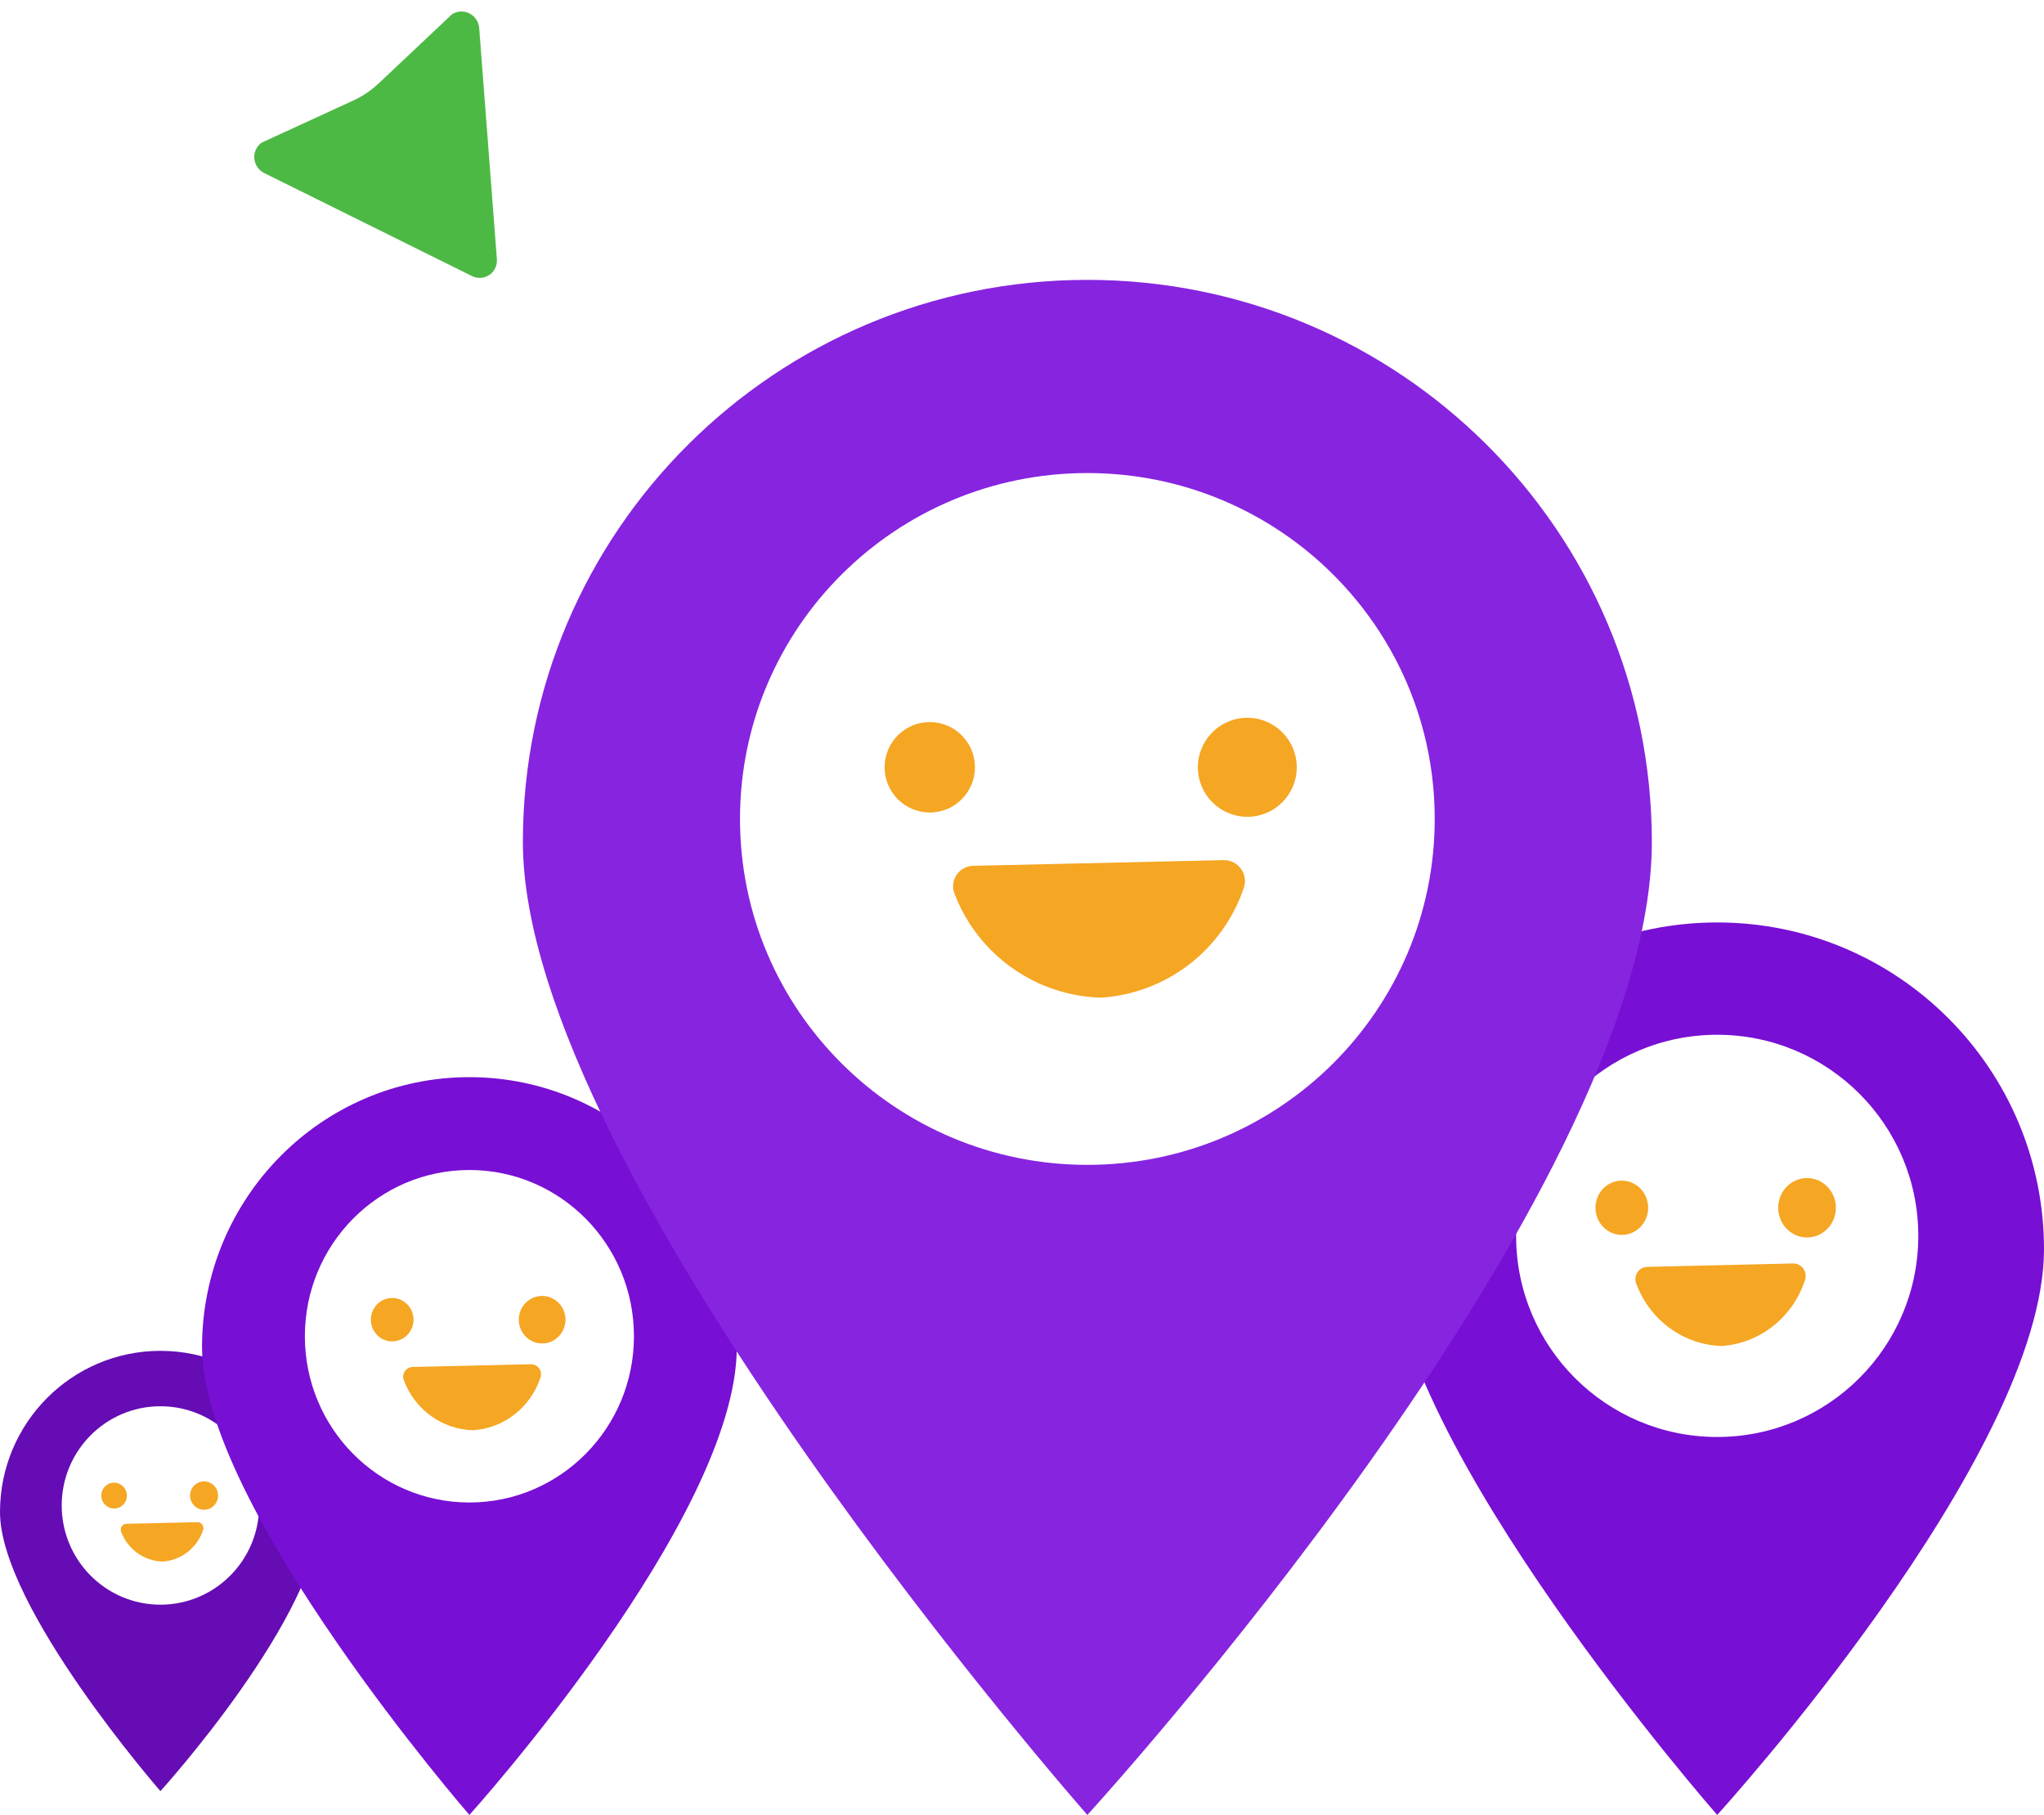 <?xml version="1.0" encoding="UTF-8"?>
<svg width="241px" height="214px" viewBox="0 0 241 214" version="1.1" xmlns="http://www.w3.org/2000/svg" xmlns:xlink="http://www.w3.org/1999/xlink">
    <!-- Generator: Sketch 60.1 (88133) - https://sketch.com -->
    <title>Group 8</title>
    <desc>Created with Sketch.</desc>
    <defs>
        <filter x="-30.9%" y="-33.9%" width="161.8%" height="167.7%" filterUnits="objectBoundingBox" id="filter-1">
            <feOffset dx="0" dy="2" in="SourceAlpha" result="shadowOffsetOuter1"></feOffset>
            <feGaussianBlur stdDeviation="1.5" in="shadowOffsetOuter1" result="shadowBlurOuter1"></feGaussianBlur>
            <feColorMatrix values="0 0 0 0 0   0 0 0 0 0   0 0 0 0 0  0 0 0 0.5 0" type="matrix" in="shadowBlurOuter1" result="shadowMatrixOuter1"></feColorMatrix>
            <feMerge>
                <feMergeNode in="shadowMatrixOuter1"></feMergeNode>
                <feMergeNode in="SourceGraphic"></feMergeNode>
            </feMerge>
        </filter>
    </defs>
    <g id="TAG-IP-ACCUEIL" stroke="none" stroke-width="1" fill="none" fill-rule="evenodd">
        <g id="03-st-les_avantages" transform="translate(-370, -552)">
            <g id="Group-8" transform="translate(370, 552)">
                <g id="Group-3" transform="translate(0, 33)">
                    <g id="Screen_04-pin-Copy-4" transform="translate(0, 126.279)">
                        <ellipse id="Oval" fill="#FFFFFF" fill-rule="nonzero" cx="18.916" cy="18.003" rx="13.872" ry="12.979"></ellipse>
                        <path d="M18.916,0 C8.469,0 0,8.511 0,19.01 C0,30.235 18.916,51.915 18.916,51.915 C18.916,51.915 37.831,31.06 37.831,19.01 C37.831,8.511 29.363,0 18.916,0 Z M18.916,29.93 C12.487,29.93 7.276,24.692 7.276,18.231 C7.276,11.771 12.487,6.533 18.916,6.533 C25.344,6.533 30.556,11.771 30.556,18.231 C30.556,24.692 25.344,29.93 18.916,29.93 L18.916,29.93 Z" id="Shape" fill="#650CB4" fill-rule="nonzero"></path>
                        <g id="degroupe" transform="translate(11.77, 15.072)" fill="#F5A623">
                            <path d="M11.513,5.129 C11.744,5.128 11.96,5.244 12.09,5.437 C12.22,5.63 12.248,5.875 12.164,6.093 C11.456,8.182 9.577,9.634 7.4,9.775 C5.234,9.713 3.314,8.345 2.525,6.302 C2.429,6.091 2.444,5.845 2.565,5.647 C2.687,5.449 2.899,5.327 3.128,5.321 L11.513,5.129 Z" id="_Tracé_"></path>
                            <ellipse id="Oval" cx="1.683" cy="1.994" rx="1.509" ry="1.527"></ellipse>
                            <ellipse id="Oval" cx="12.291" cy="1.994" rx="1.652" ry="1.672"></ellipse>
                        </g>
                    </g>
                    <g id="Screen_04-pin-Copy-2" transform="translate(163.936, 75.767)">
                        <ellipse id="Oval" fill="#FFFFFF" fill-rule="nonzero" cx="39.233" cy="36.481" rx="28.023" ry="26.659"></ellipse>
                        <path d="M38.532,0 C17.251,0 0,17.252 0,38.534 C0,61.286 38.532,105.233 38.532,105.233 C38.532,105.233 77.064,62.96 77.064,38.534 C77.064,17.252 59.813,0 38.532,0 Z M38.532,60.668 C25.437,60.668 14.821,50.052 14.821,36.956 C14.821,23.86 25.437,13.243 38.532,13.243 C51.627,13.243 62.243,23.86 62.243,36.956 C62.243,50.052 51.627,60.668 38.532,60.668 L38.532,60.668 Z" id="Shape" fill="#780FD4" fill-rule="nonzero"></path>
                        <g id="degroupe" transform="translate(23.82, 29.465)" fill="#F5A623">
                            <path d="M23.703,10.742 C24.178,10.742 24.623,10.984 24.891,11.388 C25.159,11.792 25.216,12.307 25.043,12.763 C23.586,17.138 19.717,20.18 15.235,20.474 C10.776,20.344 6.824,17.48 5.198,13.2 C5,12.758 5.031,12.242 5.282,11.828 C5.532,11.414 5.968,11.158 6.441,11.146 L23.703,10.742 Z" id="_Tracé_"></path>
                            <ellipse id="Oval" cx="3.466" cy="4.176" rx="3.106" ry="3.199"></ellipse>
                            <ellipse id="Oval" cx="25.305" cy="4.176" rx="3.4" ry="3.502"></ellipse>
                        </g>
                    </g>
                    <g id="Screen_04-pin-Copy-3" transform="translate(23.82, 94.008)">
                        <ellipse id="Oval" fill="#FFFFFF" fill-rule="nonzero" cx="31.526" cy="30.167" rx="23.119" ry="21.748"></ellipse>
                        <path d="M31.526,0 C14.115,0 0,14.262 0,31.855 C0,50.663 31.526,86.992 31.526,86.992 C31.526,86.992 63.052,52.047 63.052,31.855 C63.052,14.262 48.938,0 31.526,0 Z M31.526,50.152 C20.812,50.152 12.126,41.376 12.126,30.55 C12.126,19.724 20.812,10.948 31.526,10.948 C42.24,10.948 50.926,19.724 50.926,30.55 C50.926,41.376 42.24,50.152 31.526,50.152 L31.526,50.152 Z" id="Shape" fill="#780FD4" fill-rule="nonzero"></path>
                        <g id="degroupe" transform="translate(19.616, 25.256)" fill="#F5A623">
                            <path d="M19.188,8.594 C19.573,8.594 19.933,8.787 20.15,9.11 C20.367,9.434 20.413,9.845 20.273,10.21 C19.094,13.71 15.961,16.144 12.333,16.379 C8.723,16.275 5.524,13.984 4.208,10.56 C4.048,10.206 4.073,9.794 4.276,9.463 C4.478,9.132 4.831,8.926 5.214,8.917 L19.188,8.594 Z" id="_Tracé_"></path>
                            <ellipse id="Oval" cx="2.805" cy="3.341" rx="2.514" ry="2.559"></ellipse>
                            <ellipse id="Oval" cx="20.485" cy="3.341" rx="2.753" ry="2.802"></ellipse>
                        </g>
                    </g>
                    <g id="Screen_04-pin-Copy" transform="translate(61.651, 0)">
                        <ellipse id="Oval" fill="#FFFFFF" fill-rule="nonzero" cx="67.956" cy="63.841" rx="48.34" ry="45.601"></ellipse>
                        <path d="M66.555,0 C29.798,0 0,29.674 0,66.279 C0,105.413 66.555,181 66.555,181 C66.555,181 133.11,108.291 133.11,66.279 C133.11,29.674 103.313,0 66.555,0 Z M66.555,104.349 C43.936,104.349 25.6,86.089 25.6,63.564 C25.6,41.039 43.936,22.778 66.555,22.778 C89.174,22.778 107.511,41.039 107.511,63.564 C107.511,86.089 89.174,104.349 66.555,104.349 L66.555,104.349 Z" id="Shape" fill="#8724DF" fill-rule="nonzero"></path>
                        <g id="degroupe" transform="translate(42.035, 50.512)" fill="#F5A623">
                            <path d="M40.634,17.904 C41.448,17.903 42.211,18.306 42.67,18.98 C43.13,19.653 43.228,20.511 42.932,21.271 C40.434,28.563 33.8,33.634 26.118,34.123 C18.473,33.906 11.698,29.133 8.911,22.001 C8.572,21.263 8.625,20.403 9.054,19.714 C9.483,19.024 10.23,18.597 11.041,18.577 L40.634,17.904 Z" id="_Tracé_"></path>
                            <ellipse id="Oval" cx="5.941" cy="6.959" rx="5.324" ry="5.332"></ellipse>
                            <ellipse id="Oval" cx="43.38" cy="6.959" rx="5.829" ry="5.837"></ellipse>
                        </g>
                    </g>
                </g>
                <g id="Plan-de-travail-28-Copy-2" filter="url(#filter-1)" transform="translate(51, 22.5) scale(-1, 1) rotate(214) translate(-51, -22.5) translate(34, 7)" fill-rule="nonzero">
                    <path d="M30.452,30.136 L18.696,28.208 C17.574,28.025 16.431,28.025 15.309,28.208 L3.55,30.136 L3.498,30.136 C2.53,30.136 1.635,29.611 1.151,28.759 C0.666,27.907 0.667,26.857 1.151,26.005 L14.664,2.243 C15.148,1.392 16.043,0.867 17.011,0.867 C17.979,0.867 18.874,1.392 19.358,2.243 L32.86,26.005 C33.344,26.857 33.344,27.907 32.86,28.759 C32.376,29.611 31.481,30.136 30.513,30.136 L30.452,30.136 Z" id="Shape" fill="#4CB944"></path>
                    <path d="M17,1.532 C17.735,1.529 18.415,1.927 18.781,2.575 L25.537,14.457 L32.293,26.337 C32.661,26.983 32.661,27.78 32.294,28.426 C31.927,29.073 31.248,29.472 30.513,29.472 L18.809,27.552 C17.618,27.357 16.404,27.357 15.213,27.552 L3.498,29.472 C2.763,29.472 2.084,29.073 1.717,28.426 C1.35,27.78 1.35,26.983 1.717,26.337 L8.474,14.457 L15.23,2.575 C15.594,1.931 16.269,1.533 17,1.532 L17,1.532 Z M17,0.204 C15.796,0.196 14.682,0.849 14.086,1.911 L7.33,13.793 L0.573,25.672 C-0.029,26.732 -0.028,28.037 0.576,29.096 C1.18,30.154 2.294,30.805 3.498,30.801 L3.603,30.801 L3.705,30.779 L15.409,28.859 C16.462,28.688 17.536,28.688 18.589,28.859 L30.295,30.779 L30.399,30.796 L30.513,30.796 C31.715,30.796 32.826,30.144 33.427,29.087 C34.028,28.029 34.028,26.726 33.427,25.668 L26.67,13.788 L19.914,1.907 C19.317,0.845 18.203,0.194 17,0.204 Z" id="Shape" fill="#FFFFFF"></path>
                </g>
            </g>
        </g>
    </g>
</svg>
